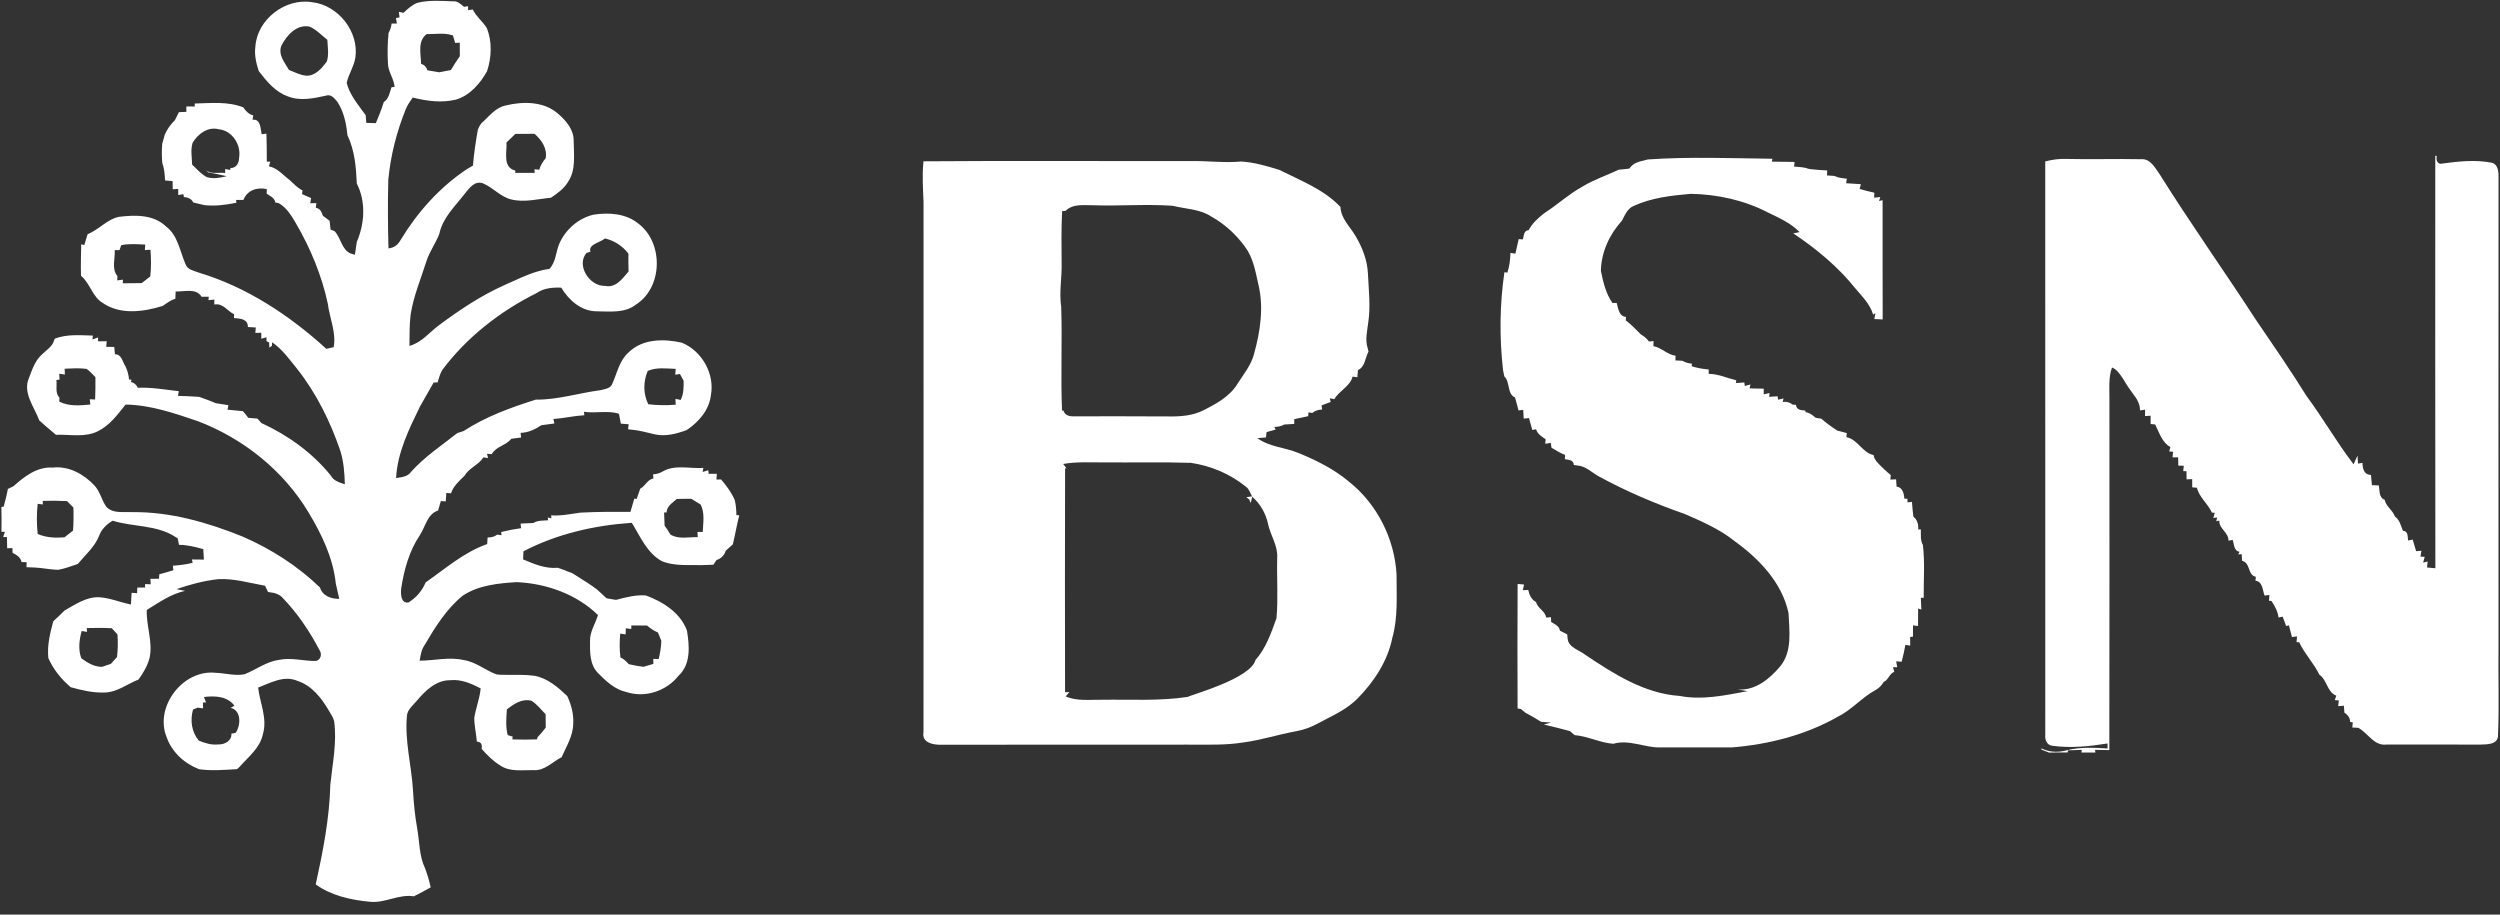 <?xml version="1.0" encoding="UTF-8"?>
<svg width="82px" height="30px" viewBox="0 0 82 30" version="1.1" xmlns="http://www.w3.org/2000/svg" xmlns:xlink="http://www.w3.org/1999/xlink">
    <rect x="0" y="0" width="82" height="30" fill="#333333" stroke="none"/>
    <!-- Generator: Sketch 51.3 (57544) - http://www.bohemiancoding.com/sketch -->
    <title>Group 38</title>
    <desc>Created with Sketch.</desc>
    <defs></defs>
    <g id="Page-1" stroke="none" stroke-width="1" fill="none" fill-rule="evenodd">
        <g id="m7-withdraw-balance-0-1366-copy" transform="translate(-398, -1641)" fill="#FFFFFF" fill-rule="nonzero">
            <g id="Group-38" transform="translate(398, 1641)">
                <path d="M8.376,1.532 C8.432,0.637 9.358,-0.073 10.237,0.072 C11.092,0.168 11.784,1.04 11.655,1.896 C11.609,2.185 11.433,2.434 11.371,2.719 C11.454,3.055 11.673,3.338 11.872,3.614 C11.912,3.668 11.953,3.721 11.994,3.776 C11.999,3.839 12.009,3.966 12.014,4.03 C12.093,4.032 12.249,4.037 12.327,4.04 C12.371,3.937 12.412,3.834 12.454,3.73 C12.503,3.604 12.546,3.476 12.589,3.347 C12.756,3.24 12.781,3.035 12.841,2.862 L12.942,2.851 C12.922,2.578 12.729,2.356 12.725,2.082 C12.706,1.749 12.711,1.413 12.745,1.081 C12.799,0.986 12.832,0.883 12.844,0.773 C12.887,0.773 12.975,0.773 13.019,0.773 C13.011,0.728 12.995,0.64 12.987,0.594 L13.105,0.568 C13.099,0.524 13.087,0.433 13.082,0.389 C13.12,0.396 13.197,0.411 13.236,0.42 C13.369,0.291 13.511,0.168 13.684,0.094 C14.07,-0.005 14.474,0.031 14.868,0.044 C15.015,0.028 15.116,0.144 15.221,0.225 C15.255,0.218 15.321,0.207 15.353,0.202 L15.353,0.334 C15.392,0.329 15.469,0.317 15.508,0.312 C15.616,0.538 15.825,0.699 15.962,0.911 C16.149,1.353 16.124,1.885 15.976,2.334 C15.749,2.742 15.414,3.132 14.952,3.268 C14.485,3.382 13.997,3.314 13.538,3.2 C13.452,3.32 13.366,3.441 13.31,3.58 C13.01,4.319 12.812,5.101 12.736,5.896 C12.717,6.645 12.721,7.396 12.742,8.147 C12.922,8.132 13.057,8.026 13.14,7.871 C13.693,6.959 14.421,6.142 15.312,5.549 C15.362,5.52 15.462,5.461 15.512,5.432 C15.546,5.036 15.604,4.643 15.674,4.251 C15.702,4.177 15.739,4.107 15.787,4.044 C16.037,3.829 16.246,3.526 16.589,3.459 C17.159,3.32 17.842,3.322 18.306,3.731 C18.566,3.957 18.824,4.254 18.816,4.62 C18.818,5.072 18.9,5.577 18.627,5.973 C18.494,6.192 18.281,6.344 18.072,6.485 C17.639,6.527 17.196,6.649 16.762,6.54 C16.409,6.451 16.168,6.148 15.838,6.012 C15.559,5.917 15.385,6.184 15.236,6.365 C14.92,6.772 14.517,7.148 14.409,7.673 C14.292,7.976 14.095,8.243 13.992,8.552 C13.808,9.139 13.562,9.711 13.468,10.324 C13.428,10.662 13.433,11.004 13.43,11.345 C13.822,11.24 14.072,10.913 14.383,10.679 C15.066,10.168 15.782,9.691 16.563,9.343 C17.037,9.138 17.502,8.887 18.022,8.819 C18.238,8.59 18.229,8.258 18.35,7.982 C18.556,7.521 18.976,7.155 19.471,7.04 C19.97,6.965 20.529,6.999 20.936,7.332 C21.766,7.955 21.748,9.424 20.86,9.989 C20.496,10.279 20.004,10.214 19.572,10.211 C19.067,10.212 18.655,9.846 18.41,9.435 C18.127,9.424 17.837,9.447 17.599,9.614 C16.399,10.212 15.31,11.061 14.504,12.138 C14.43,12.263 14.398,12.408 14.351,12.545 C14.319,12.546 14.255,12.546 14.224,12.546 C14.068,12.807 13.927,13.079 13.772,13.341 C13.412,14.079 13.034,14.846 12.992,15.681 C13.17,15.65 13.369,15.641 13.482,15.477 C13.926,14.982 14.481,14.613 15,14.205 C15.052,14.188 15.155,14.154 15.207,14.138 C15.932,13.664 16.753,13.367 17.574,13.108 C18.294,13.116 18.987,12.89 19.696,12.798 C19.839,12.759 20.037,12.744 20.088,12.575 C20.244,12.228 20.318,11.82 20.62,11.557 C21.074,11.108 21.782,11.106 22.366,11.241 C23.018,11.507 23.448,12.257 23.318,12.959 C23.264,13.446 22.916,13.846 22.52,14.108 C22.187,14.229 21.825,14.327 21.47,14.245 C21.227,14.192 20.987,14.116 20.736,14.096 C20.702,14.092 20.634,14.085 20.6,14.08 C20.605,14.04 20.615,13.956 20.621,13.915 C20.556,13.91 20.428,13.9 20.364,13.896 C20.346,13.786 20.325,13.677 20.301,13.569 C19.932,13.456 19.532,13.564 19.152,13.506 C19.156,13.534 19.164,13.591 19.167,13.62 C18.826,13.639 18.492,13.719 18.152,13.744 C18.16,13.781 18.175,13.855 18.183,13.891 C18.04,13.908 17.898,13.926 17.756,13.947 C17.553,14.084 17.325,14.191 17.075,14.198 C17.079,14.236 17.088,14.312 17.092,14.35 C16.984,14.362 16.876,14.377 16.769,14.392 C16.598,14.614 16.267,14.641 16.131,14.895 C16.092,14.892 16.014,14.887 15.974,14.884 L16.008,15.025 C15.97,15.019 15.894,15.006 15.856,15 C15.702,15.251 15.39,15.341 15.241,15.6 C15.067,15.771 14.871,15.939 14.794,16.18 C14.756,16.177 14.678,16.171 14.64,16.168 C14.635,16.238 14.625,16.376 14.62,16.446 C14.581,16.443 14.5,16.438 14.46,16.435 C14.43,16.539 14.4,16.642 14.369,16.745 C14.018,16.857 13.957,17.266 13.779,17.542 C13.424,18.064 13.253,18.686 13.159,19.303 C13.14,19.475 13.143,19.794 13.394,19.763 C13.646,19.611 13.849,19.378 13.96,19.104 C14.609,18.651 15.219,18.112 15.979,17.845 C15.981,17.809 15.986,17.736 15.989,17.698 C15.99,17.681 15.993,17.645 15.994,17.627 C16.113,17.634 16.217,17.604 16.308,17.535 C16.343,17.541 16.415,17.552 16.452,17.556 L16.438,17.45 C16.654,17.398 16.872,17.354 17.092,17.324 C17.088,17.287 17.08,17.212 17.075,17.174 C17.215,17.17 17.353,17.164 17.494,17.154 C17.639,17.063 17.813,17.079 17.977,17.066 L17.968,16.973 L18.085,17.003 L18.078,16.904 C18.4,16.927 18.714,16.858 19.03,16.815 C19.579,16.785 20.129,16.786 20.678,16.789 C20.721,16.644 20.765,16.5 20.806,16.355 L20.883,16.365 C20.92,16.251 20.959,16.14 21,16.029 C21.168,15.943 21.233,15.727 21.431,15.695 C21.43,15.661 21.424,15.593 21.422,15.558 C21.532,15.553 21.634,15.522 21.73,15.468 C22.13,15.228 22.628,15.38 23.071,15.347 L23.047,15.481 C23.092,15.468 23.185,15.44 23.231,15.425 L23.245,15.542 C23.312,15.542 23.447,15.541 23.514,15.541 C23.51,15.588 23.503,15.681 23.499,15.729 C23.537,15.728 23.614,15.727 23.652,15.726 C23.826,15.934 23.995,16.151 24.1,16.404 C24.14,16.565 24.151,16.73 24.154,16.896 L24.248,16.902 C24.166,17.216 24.113,17.538 24.038,17.854 C23.959,17.923 23.881,17.992 23.804,18.063 C23.76,18.212 23.65,18.324 23.501,18.369 C23.476,18.407 23.425,18.484 23.399,18.523 C23.269,18.529 23.139,18.533 23.01,18.536 C22.576,18.524 22.123,18.575 21.711,18.407 C21.221,18.141 21.004,17.598 20.723,17.148 C19.494,17.231 18.265,17.511 17.169,18.083 C17.165,18.171 17.161,18.259 17.158,18.348 C17.52,18.501 17.892,18.661 18.296,18.623 C18.353,18.643 18.466,18.683 18.523,18.703 C18.537,18.71 18.566,18.722 18.58,18.729 C18.621,18.744 18.704,18.775 18.746,18.789 C18.757,18.796 18.78,18.807 18.792,18.813 C19.005,18.956 19.231,19.082 19.44,19.232 C19.453,19.242 19.482,19.263 19.496,19.273 L19.557,19.317 C19.568,19.326 19.59,19.343 19.601,19.352 C19.692,19.434 19.782,19.517 19.873,19.603 C19.881,19.608 19.897,19.62 19.907,19.627 C19.981,19.639 20.13,19.664 20.205,19.676 C20.524,19.592 20.848,19.506 21.181,19.53 C21.743,19.735 22.315,20.095 22.531,20.68 C22.615,21.177 22.667,21.79 22.256,22.164 C21.864,22.665 21.157,22.901 20.548,22.699 C20.162,22.617 19.872,22.338 19.606,22.067 C19.339,21.79 19.349,21.379 19.353,21.021 C19.346,20.715 19.53,20.457 19.613,20.173 C18.912,19.488 17.916,19.136 16.945,19.094 C16.34,19.132 15.696,19.194 15.177,19.538 C14.641,19.974 14.271,20.574 13.924,21.163 C13.819,21.313 13.794,21.494 13.765,21.67 C14.247,21.669 14.732,21.539 15.211,21.65 C15.604,21.709 15.914,21.981 16.279,22.119 C16.388,22.136 16.501,22.135 16.613,22.135 C16.916,22.139 17.222,22.123 17.524,22.165 C17.957,22.24 18.299,22.54 18.607,22.832 C18.737,23.117 18.823,23.425 18.801,23.74 C18.798,24.139 18.576,24.484 18.42,24.837 C18.114,24.991 17.859,25.293 17.487,25.26 C17.127,25.254 16.722,25.325 16.406,25.106 C16.172,24.963 15.978,24.766 15.797,24.563 C15.827,24.416 15.776,24.336 15.641,24.323 C15.62,24.064 15.557,23.809 15.556,23.549 C15.607,23.222 15.735,22.912 15.766,22.58 C15.457,22.42 15.123,22.272 14.765,22.311 C14.309,22.308 13.96,22.644 13.685,22.969 C13.559,23.127 13.365,23.263 13.347,23.479 C13.27,24.298 13.497,25.103 13.546,25.917 C13.569,26.338 13.609,26.758 13.684,27.174 C13.762,27.612 13.747,28.073 13.943,28.483 C14.02,28.685 14.08,28.893 14.127,29.105 C13.945,29.206 13.763,29.308 13.576,29.399 C13.078,29.32 12.63,29.629 12.136,29.578 C11.513,29.52 10.872,29.381 10.356,29.009 C10.592,27.931 10.808,26.839 10.835,25.733 C10.906,25.041 11.056,24.346 10.96,23.65 C10.928,23.527 10.852,23.423 10.791,23.316 C10.549,22.899 10.231,22.486 9.753,22.332 C9.315,22.14 8.872,22.4 8.467,22.552 C8.525,23.063 8.779,23.569 8.621,24.089 C8.524,24.544 8.137,24.832 7.847,25.163 C7.833,25.175 7.806,25.2 7.792,25.213 L7.773,25.228 C7.36,25.251 6.942,25.29 6.531,25.23 C6.051,25.048 5.633,24.667 5.464,24.174 C5.06,23.178 6.006,21.951 7.069,22.068 C7.385,22.076 7.703,22.178 8.019,22.116 C8.401,21.965 8.74,21.697 9.157,21.643 C9.55,21.562 9.943,21.68 10.337,21.68 C10.524,21.672 10.574,21.444 10.474,21.313 C10.154,20.704 9.764,20.124 9.287,19.627 C9.178,19.494 9.015,19.442 8.85,19.427 L8.792,19.417 C8.767,19.366 8.717,19.263 8.693,19.212 C8.186,19.123 7.681,18.969 7.162,18.996 C6.692,19.048 6.233,19.169 5.787,19.324 C5.858,19.338 6,19.366 6.071,19.381 C5.605,19.481 5.214,19.762 4.815,20.006 C4.792,20.531 5.018,21.045 4.908,21.568 C4.842,21.833 4.702,22.073 4.541,22.29 C4.174,22.432 3.844,22.707 3.437,22.714 C3.057,22.731 2.684,22.641 2.32,22.541 C2.009,22.279 1.751,21.957 1.585,21.584 C1.543,21.17 1.641,20.772 1.747,20.378 C1.874,20.263 1.999,20.144 2.12,20.022 C2.474,19.826 2.834,19.569 3.258,19.59 C3.614,19.612 3.947,19.759 4.294,19.828 C4.298,19.779 4.303,19.68 4.306,19.631 C4.308,19.585 4.315,19.492 4.317,19.445 C4.362,19.448 4.451,19.453 4.495,19.456 C4.498,19.409 4.502,19.316 4.505,19.27 C4.569,19.27 4.698,19.27 4.761,19.27 L4.756,19.159 C4.803,19.161 4.896,19.164 4.944,19.165 C4.941,19.12 4.936,19.03 4.934,18.985 C5.004,18.985 5.146,18.983 5.216,18.983 C5.218,18.946 5.223,18.873 5.225,18.836 C5.38,18.797 5.533,18.75 5.687,18.704 C5.683,18.667 5.675,18.592 5.67,18.555 C5.889,18.539 6.107,18.516 6.319,18.46 L6.295,18.351 C6.425,18.352 6.555,18.354 6.688,18.355 C6.682,18.269 6.673,18.098 6.668,18.012 C6.408,17.939 6.144,17.871 5.871,17.871 C5.868,17.849 5.86,17.806 5.855,17.785 L5.828,17.656 C5.813,17.647 5.783,17.63 5.767,17.62 C5.15,17.209 4.378,17.291 3.695,17.079 C3.497,17.196 3.328,17.358 3.249,17.579 C3.102,17.943 2.798,18.201 2.553,18.497 C2.339,18.57 2.127,18.653 1.905,18.69 C1.655,18.685 1.411,18.63 1.162,18.616 C1.064,18.61 0.966,18.605 0.868,18.604 C0.869,18.562 0.873,18.48 0.874,18.44 C0.833,18.439 0.748,18.436 0.706,18.435 C0.68,18.276 0.539,18.2 0.412,18.132 C0.411,18.093 0.409,18.016 0.407,17.977 C0.364,17.978 0.278,17.982 0.235,17.983 C0.232,17.86 0.229,17.736 0.227,17.614 L0.103,17.619 C0.118,17.575 0.148,17.488 0.162,17.445 L0.048,17.443 C0.052,17.171 0.052,16.9 0.046,16.629 L0.121,16.618 C0.17,16.425 0.225,16.232 0.258,16.037 C0.275,16.029 0.31,16.013 0.327,16.005 L0.438,15.951 C0.796,15.632 1.219,15.3 1.729,15.337 C2.256,15.276 2.75,15.551 3.1,15.926 C3.285,16.125 3.333,16.405 3.487,16.623 C3.709,16.858 4.059,16.78 4.346,16.798 C5.595,16.785 6.809,17.136 7.957,17.599 C8.89,18.004 9.76,18.561 10.494,19.268 C10.584,19.552 10.856,19.642 11.128,19.644 C11.089,19.475 11.052,19.308 11.014,19.14 C10.927,18.3 10.549,17.519 10.118,16.804 C9.296,15.435 7.986,14.387 6.499,13.818 C5.728,13.557 4.944,13.281 4.119,13.27 C3.856,13.598 3.596,13.957 3.207,14.146 C2.78,14.358 2.29,14.244 1.834,14.261 C1.809,14.24 1.761,14.199 1.737,14.179 C1.587,14.049 1.432,13.926 1.288,13.79 C1.126,13.345 0.734,12.881 0.952,12.392 C1.056,12.119 1.153,11.823 1.377,11.625 C1.519,11.482 1.716,11.373 1.773,11.167 L1.798,11.108 C2.196,10.954 2.627,10.997 3.044,11.007 L3.034,11.135 C3.081,11.118 3.172,11.084 3.217,11.067 L3.217,11.195 C3.287,11.195 3.429,11.195 3.5,11.194 C3.496,11.239 3.487,11.33 3.484,11.376 C3.55,11.377 3.682,11.379 3.748,11.38 C3.753,11.44 3.764,11.561 3.769,11.62 C3.991,11.615 4.015,11.869 4.115,12.015 C4.18,12.151 4.219,12.296 4.234,12.448 L4.313,12.453 L4.294,12.526 C4.399,12.555 4.474,12.619 4.52,12.719 C4.973,12.699 5.417,12.781 5.865,12.831 C5.858,12.869 5.844,12.946 5.837,12.984 C6.069,12.99 6.301,13.002 6.533,13.017 C6.715,13.084 6.9,13.146 7.077,13.225 C7.215,13.248 7.354,13.268 7.492,13.289 C7.485,13.326 7.47,13.4 7.462,13.437 C7.629,13.453 7.798,13.47 7.966,13.486 L8.03,13.561 C8.059,13.598 8.117,13.669 8.145,13.705 C8.245,13.713 8.346,13.722 8.446,13.731 C8.478,13.767 8.542,13.839 8.573,13.875 C9.441,14.273 10.25,14.852 10.851,15.599 C10.945,15.773 11.133,15.827 11.311,15.884 C11.3,15.513 11.275,15.138 11.161,14.782 C10.831,13.819 10.375,12.893 9.741,12.093 C9.49,11.786 9.257,11.45 8.924,11.227 L8.919,11.343 C8.898,11.358 8.856,11.388 8.835,11.402 C8.833,11.36 8.83,11.278 8.828,11.236 L8.742,11.19 L8.741,11.063 C8.698,11.074 8.613,11.097 8.571,11.109 C8.57,11.06 8.57,10.962 8.57,10.914 C8.521,10.915 8.424,10.918 8.375,10.92 C8.378,10.876 8.387,10.786 8.39,10.742 C8.325,10.738 8.195,10.73 8.13,10.726 C8.137,10.458 7.873,10.447 7.673,10.433 C7.674,10.403 7.678,10.34 7.68,10.308 C7.449,10.202 7.323,9.935 7.028,9.988 C7.028,9.948 7.03,9.867 7.031,9.826 C6.982,9.831 6.886,9.84 6.837,9.845 L6.848,9.733 C6.789,9.733 6.671,9.734 6.613,9.734 C6.433,9.438 6.045,9.573 5.761,9.56 C5.758,9.621 5.754,9.741 5.751,9.802 C5.591,9.842 5.467,9.95 5.332,10.036 C4.703,10.23 3.947,10.335 3.373,9.938 C3.025,9.735 2.958,9.293 2.657,9.046 C2.646,8.701 2.657,8.356 2.664,8.011 L2.764,8.04 C2.8,7.92 2.837,7.802 2.873,7.684 C2.908,7.667 2.976,7.634 3.01,7.616 C3.308,7.457 3.554,7.187 3.893,7.113 C4.421,7.049 5.028,7.029 5.441,7.424 C5.843,7.725 5.898,8.249 6.091,8.677 C6.156,8.851 6.361,8.877 6.511,8.939 C8.088,9.411 9.494,10.341 10.703,11.441 C10.764,11.427 10.885,11.401 10.945,11.388 C11.034,10.902 10.812,10.442 10.753,9.966 C10.554,9.034 10.183,8.141 9.703,7.319 C9.555,7.07 9.399,6.805 9.136,6.661 C9.108,6.656 9.054,6.646 9.026,6.641 C9.01,6.486 8.859,6.43 8.747,6.354 C8.748,6.316 8.75,6.24 8.751,6.202 C8.43,6.131 8.11,6.24 7.982,6.559 C7.922,6.559 7.801,6.557 7.742,6.557 L7.754,6.651 C7.407,6.719 7.054,6.769 6.7,6.727 C6.578,6.696 6.457,6.669 6.336,6.64 C6.28,6.511 6.157,6.478 6.031,6.461 L6.015,6.367 C5.972,6.375 5.889,6.391 5.847,6.399 C5.846,6.348 5.845,6.246 5.845,6.196 C5.8,6.198 5.71,6.205 5.666,6.208 C5.665,6.14 5.662,6.007 5.661,5.94 C5.6,5.935 5.475,5.925 5.414,5.919 C5.404,5.726 5.391,5.53 5.323,5.347 C5.304,5.134 5.303,4.92 5.322,4.707 C5.352,4.613 5.378,4.518 5.402,4.422 C5.48,4.24 5.597,4.079 5.737,3.941 C5.781,3.853 5.824,3.766 5.868,3.679 C5.929,3.676 6.052,3.671 6.113,3.669 C6.113,3.624 6.112,3.536 6.112,3.491 C6.18,3.492 6.318,3.493 6.386,3.494 L6.389,3.395 C6.921,3.384 7.472,3.32 7.98,3.522 C8.059,3.642 8.161,3.748 8.307,3.786 C8.301,3.821 8.29,3.893 8.283,3.928 C8.555,3.893 8.542,4.218 8.581,4.403 C8.62,4.398 8.699,4.387 8.739,4.383 C8.746,4.688 8.754,4.994 8.751,5.301 L8.865,5.304 C8.854,5.342 8.831,5.417 8.819,5.455 C9.1,5.508 9.284,5.745 9.502,5.907 C9.634,6.029 9.758,6.165 9.923,6.246 C9.919,6.276 9.911,6.337 9.907,6.368 C10.004,6.413 10.104,6.456 10.204,6.496 C10.197,6.539 10.182,6.624 10.176,6.667 C10.226,6.666 10.327,6.662 10.377,6.661 C10.373,6.7 10.364,6.776 10.359,6.815 C10.501,6.837 10.552,6.955 10.59,7.076 C10.663,7.131 10.736,7.185 10.81,7.24 C10.82,7.336 10.831,7.433 10.843,7.53 C10.876,7.544 10.942,7.57 10.974,7.583 C11.187,7.801 11.203,8.192 11.503,8.315 L11.64,8.356 C11.661,8.214 11.682,8.072 11.704,7.931 C11.963,7.331 12.006,6.611 11.703,6.019 C11.68,5.477 11.633,4.933 11.397,4.437 L11.388,4.37 C11.351,4.012 11.265,3.646 11.067,3.342 C10.976,3.232 10.858,3.077 10.695,3.137 C10.288,3.225 9.851,3.323 9.447,3.163 C9.031,3.018 8.745,2.667 8.486,2.33 C8.405,2.072 8.338,1.804 8.376,1.532 Z M9.228,1.503 C9.114,1.798 9.342,2.053 9.477,2.294 C9.661,2.365 9.841,2.463 10.041,2.482 C10.338,2.501 10.556,2.238 10.717,2.023 C10.796,1.793 10.747,1.545 10.737,1.307 C10.547,1.158 10.377,0.968 10.152,0.873 C9.732,0.786 9.396,1.163 9.228,1.503 Z M13.993,1.119 C13.688,1.351 13.805,1.764 13.812,2.093 C13.918,2.127 13.987,2.198 14.018,2.305 C14.147,2.326 14.276,2.348 14.406,2.371 C14.533,2.344 14.661,2.32 14.79,2.297 C14.881,2.141 14.98,1.99 15.083,1.842 C15.082,1.694 15.081,1.547 15.08,1.4 C15.042,1.403 14.967,1.406 14.929,1.408 C14.911,1.347 14.876,1.226 14.858,1.165 C14.587,1.063 14.279,1.124 13.993,1.119 Z M6.317,4.685 C6.246,4.915 6.295,5.162 6.302,5.399 C6.453,5.543 6.593,5.707 6.78,5.808 C6.994,5.877 7.223,5.832 7.437,5.779 C7.236,5.732 7.034,5.693 6.832,5.654 C6.811,5.634 6.768,5.595 6.748,5.575 C6.917,5.728 7.176,5.646 7.385,5.674 L7.385,5.545 C7.426,5.552 7.51,5.567 7.551,5.574 L7.562,5.511 C7.754,5.516 7.843,5.338 7.843,5.169 C7.916,4.751 7.614,4.278 7.175,4.24 C6.823,4.143 6.487,4.394 6.317,4.685 Z M16.613,4.672 C16.631,4.992 16.479,5.495 16.903,5.594 L16.897,5.67 C17.11,5.67 17.324,5.67 17.539,5.67 L17.531,5.551 C17.57,5.555 17.649,5.563 17.688,5.567 C17.726,5.425 17.804,5.301 17.899,5.189 C17.953,4.864 17.765,4.591 17.533,4.389 C17.322,4.391 17.112,4.391 16.904,4.392 C16.806,4.484 16.709,4.578 16.613,4.672 Z M19.366,8.256 C19.333,8.266 19.268,8.288 19.235,8.298 C18.89,8.711 19.344,9.397 19.845,9.377 C20.199,9.456 20.418,9.136 20.617,8.904 C20.611,8.708 20.61,8.514 20.612,8.318 C20.419,8.067 20.151,7.893 19.842,7.821 C19.692,7.957 19.288,8.006 19.366,8.256 Z M3.975,8.042 C3.961,8.082 3.933,8.163 3.92,8.203 C3.88,8.204 3.802,8.205 3.763,8.205 C3.78,8.481 3.652,8.824 3.851,9.053 C3.85,9.089 3.847,9.162 3.845,9.198 C3.893,9.192 3.986,9.179 4.033,9.172 L4.026,9.292 C4.233,9.29 4.441,9.289 4.648,9.286 C4.741,9.211 4.834,9.139 4.929,9.067 C4.962,8.776 4.957,8.483 4.936,8.191 C4.89,8.194 4.797,8.2 4.751,8.203 C4.754,8.157 4.761,8.067 4.764,8.022 C4.501,8.011 4.234,7.987 3.975,8.042 Z M2.12,12.094 C2.122,12.142 2.126,12.237 2.128,12.285 C2.081,12.278 1.989,12.266 1.943,12.259 C1.945,12.307 1.951,12.403 1.954,12.451 L1.85,12.464 C1.876,12.653 1.799,12.891 1.95,13.042 C1.949,13.075 1.946,13.14 1.945,13.172 C2.262,13.336 2.62,13.299 2.963,13.269 C2.958,13.225 2.948,13.139 2.944,13.096 C2.988,13.097 3.076,13.102 3.12,13.104 C3.13,12.859 3.133,12.614 3.13,12.37 C3.036,12.276 2.948,12.176 2.841,12.1 C2.601,12.066 2.359,12.085 2.12,12.094 Z M21.246,12.165 C21.096,12.517 21.093,12.915 21.264,13.26 C21.562,13.294 21.862,13.299 22.162,13.275 C22.16,13.227 22.158,13.131 22.156,13.083 C22.199,13.092 22.284,13.11 22.326,13.118 C22.425,12.921 22.428,12.702 22.422,12.487 C22.392,12.432 22.332,12.323 22.302,12.267 C22.263,12.274 22.186,12.285 22.148,12.29 C22.152,12.242 22.16,12.147 22.164,12.099 C21.857,12.089 21.537,12.04 21.246,12.165 Z M21.863,16.809 L21.782,16.808 C21.786,16.952 21.791,17.097 21.799,17.242 C21.866,17.335 21.932,17.43 21.989,17.532 C22.258,17.699 22.587,17.611 22.886,17.618 C22.883,17.575 22.879,17.489 22.877,17.447 C22.92,17.447 23.006,17.448 23.05,17.449 C23.062,17.149 23.124,16.829 22.982,16.55 C22.878,16.488 22.775,16.426 22.675,16.361 C22.515,16.359 22.357,16.362 22.199,16.366 C22.06,16.491 21.871,16.599 21.863,16.809 Z M1.4,16.429 L1.406,16.546 C1.364,16.54 1.278,16.53 1.236,16.525 C1.2,16.853 1.201,17.184 1.236,17.514 C1.513,17.635 1.816,17.649 2.114,17.624 C2.206,17.549 2.3,17.476 2.395,17.404 C2.414,17.151 2.417,16.897 2.407,16.645 C2.336,16.575 2.267,16.505 2.197,16.436 C1.932,16.422 1.665,16.421 1.4,16.429 Z M20.527,20.607 C20.525,20.657 20.522,20.758 20.52,20.808 C20.476,20.802 20.388,20.789 20.343,20.783 C20.322,21.043 20.315,21.304 20.35,21.564 C20.459,21.612 20.545,21.695 20.624,21.785 C20.783,21.823 20.944,21.852 21.107,21.871 C21.214,21.836 21.323,21.804 21.432,21.775 C21.431,21.734 21.428,21.653 21.427,21.612 C21.471,21.613 21.559,21.615 21.604,21.616 C21.653,21.42 21.687,21.219 21.691,21.017 C21.653,20.926 21.616,20.836 21.58,20.746 C21.448,20.691 21.331,20.61 21.223,20.518 C21.052,20.514 20.881,20.514 20.71,20.514 L20.705,20.631 C20.66,20.625 20.572,20.612 20.527,20.607 Z M2.853,20.726 C2.81,20.718 2.723,20.703 2.679,20.696 C2.599,20.988 2.56,21.296 2.665,21.589 C2.865,21.739 3.086,21.871 3.345,21.873 C3.443,21.84 3.54,21.807 3.637,21.774 C3.704,21.699 3.77,21.625 3.837,21.552 C3.87,21.306 3.869,21.056 3.854,20.809 C3.791,20.741 3.728,20.673 3.666,20.606 C3.392,20.592 3.12,20.592 2.847,20.601 L2.853,20.726 Z M6.69,22.861 C6.707,22.907 6.741,22.997 6.758,23.042 L6.657,23.04 C6.658,23.089 6.658,23.186 6.659,23.235 C6.615,23.228 6.528,23.216 6.485,23.21 C6.446,23.226 6.368,23.258 6.33,23.274 C6.234,23.628 6.281,24.007 6.52,24.292 C6.723,24.378 6.94,24.441 7.163,24.417 C7.366,24.426 7.611,24.296 7.589,24.064 C7.624,24.057 7.693,24.045 7.727,24.039 C7.902,23.801 7.922,23.294 7.565,23.219 L7.689,23.144 C7.445,22.829 7.051,22.82 6.69,22.861 Z M16.626,23.269 C16.607,23.549 16.579,23.835 16.653,24.112 C16.694,24.123 16.775,24.149 16.816,24.161 L16.804,24.252 C17.074,24.263 17.344,24.262 17.614,24.251 L17.631,24.182 C17.728,24.082 17.817,23.975 17.901,23.864 C17.898,23.718 17.896,23.573 17.896,23.428 C17.746,23.275 17.614,23.097 17.429,22.984 C17.119,22.907 16.855,23.088 16.626,23.269 Z" id="Shape"></path>
                <path d="M79.877,5.104 C79.89,5.108 79.913,5.117 79.926,5.12 C79.892,5.249 79.955,5.413 80.114,5.363 C80.641,5.294 81.183,5.233 81.711,5.334 C81.929,5.37 81.954,5.616 81.952,5.795 C81.948,10.934 81.95,16.071 81.951,21.209 C81.937,22.175 81.976,23.143 81.935,24.108 C81.947,24.416 81.592,24.417 81.372,24.422 C80.342,24.42 79.311,24.42 78.281,24.421 C77.865,24.474 77.671,24.047 77.354,23.873 C77.304,23.871 77.205,23.864 77.155,23.862 C77.16,23.821 77.168,23.737 77.172,23.696 L77.082,23.679 C77.087,23.539 77.002,23.447 76.896,23.375 C76.892,23.318 76.884,23.204 76.88,23.147 C76.834,23.151 76.739,23.158 76.692,23.162 C76.699,23.115 76.709,23.021 76.715,22.974 L76.581,22.965 C76.593,22.928 76.618,22.854 76.631,22.817 C76.332,22.71 76.33,22.303 76.074,22.127 C75.89,21.749 75.59,21.445 75.412,21.064 L75.327,21.065 C75.331,21.017 75.339,20.922 75.343,20.874 C75.301,20.879 75.218,20.89 75.176,20.895 C75.143,20.765 75.108,20.638 75.075,20.51 L74.985,20.534 C74.946,20.43 74.908,20.327 74.871,20.225 C74.837,20.232 74.77,20.247 74.736,20.255 C74.711,20.053 74.616,19.876 74.503,19.712 L74.423,19.704 C74.427,19.656 74.433,19.562 74.436,19.515 C74.397,19.521 74.317,19.53 74.278,19.535 C74.21,19.357 74.219,19.077 73.979,19.048 C73.983,19.015 73.989,18.952 73.993,18.919 C73.713,18.865 73.827,18.466 73.54,18.393 C73.537,18.339 73.531,18.229 73.527,18.175 L73.414,18.185 L73.458,18.098 C73.266,18.073 73.283,17.846 73.231,17.71 C73.197,17.717 73.129,17.728 73.094,17.734 C73.102,17.464 72.782,17.349 72.793,17.075 L72.695,17.096 L72.721,16.976 L72.598,16.989 C72.609,16.946 72.631,16.861 72.643,16.819 L72.55,16.814 C72.419,16.521 72.136,16.313 72.058,15.997 C72.02,15.994 71.943,15.988 71.905,15.985 C71.905,15.917 71.904,15.783 71.904,15.716 C71.857,15.718 71.766,15.72 71.72,15.722 C71.719,15.656 71.718,15.523 71.717,15.456 L71.61,15.452 C71.615,15.408 71.625,15.32 71.629,15.276 C71.584,15.275 71.494,15.274 71.449,15.273 C71.448,15.205 71.445,15.067 71.443,14.999 C71.397,15 71.305,15.001 71.258,15.002 C71.264,14.957 71.275,14.865 71.279,14.819 L71.15,14.807 C71.16,14.771 71.181,14.698 71.19,14.662 C70.92,14.525 70.82,14.18 70.689,13.922 C70.652,13.918 70.578,13.911 70.541,13.908 C70.541,13.839 70.54,13.704 70.54,13.635 C70.494,13.638 70.401,13.645 70.356,13.648 C70.357,13.595 70.36,13.489 70.361,13.436 C70.321,13.443 70.238,13.455 70.197,13.462 C70.188,13.289 70.128,13.132 70.02,12.998 C69.941,12.888 69.864,12.778 69.787,12.669 C69.727,12.577 69.669,12.485 69.615,12.392 C69.522,12.261 69.431,12.113 69.273,12.054 C69.15,12.402 69.194,12.774 69.189,13.134 C69.189,16.957 69.193,20.78 69.186,24.603 C69.03,24.6 68.873,24.598 68.718,24.595 L68.728,24.683 C68.575,24.681 68.423,24.681 68.273,24.682 L68.28,24.595 C68.13,24.6 67.98,24.605 67.832,24.611 L67.818,24.682 C67.614,24.679 67.41,24.68 67.208,24.685 C67.146,24.66 67.02,24.611 66.957,24.586 L66.959,24.548 C67.216,24.676 67.512,24.686 67.787,24.61 C68.226,24.498 68.681,24.524 69.128,24.55 C69.128,24.509 69.127,24.427 69.127,24.386 C68.534,24.479 67.925,24.545 67.328,24.462 C67.144,24.452 67.066,24.267 67.085,24.106 C67.083,17.836 67.085,11.565 67.084,5.295 C67.309,5.237 67.54,5.202 67.775,5.213 C68.591,5.233 69.408,5.205 70.225,5.222 C70.533,5.196 70.684,5.504 70.837,5.716 C71.845,7.328 72.947,8.877 73.982,10.472 C74.551,11.305 75.123,12.136 75.657,12.993 C76.197,13.72 76.647,14.51 77.198,15.23 C77.213,15.195 77.244,15.125 77.259,15.09 L77.326,14.943 C77.33,15.008 77.337,15.14 77.342,15.206 C77.378,15.199 77.452,15.189 77.489,15.182 C77.493,15.373 77.538,15.571 77.768,15.579 C77.776,15.69 77.787,15.801 77.799,15.913 C77.856,15.915 77.968,15.921 78.024,15.923 C78.059,16.09 78.02,16.32 78.217,16.393 C78.262,16.616 78.479,16.731 78.553,16.94 C78.709,17.05 78.747,17.242 78.816,17.409 C78.995,17.422 78.965,17.597 78.985,17.729 C79.023,17.721 79.098,17.706 79.136,17.698 C79.172,17.824 79.211,17.951 79.249,18.079 C79.293,18.076 79.38,18.069 79.423,18.065 C79.415,18.113 79.4,18.21 79.392,18.258 L79.53,18.263 C79.517,18.311 79.492,18.407 79.479,18.454 L79.626,18.417 C79.622,18.467 79.612,18.565 79.607,18.614 C79.697,18.622 79.787,18.63 79.88,18.639 C79.873,14.128 79.877,9.615 79.877,5.104 Z" id="Shape"></path>
                <path d="M53.803,5.292 C53.865,5.277 53.989,5.246 54.051,5.23 C55.408,5.136 56.772,5.191 58.133,5.207 L58.119,5.302 C58.365,5.302 58.612,5.309 58.861,5.311 C58.857,5.35 58.85,5.427 58.846,5.466 C59.015,5.474 59.186,5.484 59.347,5.544 C59.54,5.567 59.736,5.581 59.932,5.591 C59.93,5.632 59.927,5.714 59.925,5.754 C59.984,5.758 60.104,5.766 60.163,5.77 C60.291,5.831 60.434,5.847 60.577,5.861 C60.57,5.899 60.559,5.973 60.553,6.01 C60.712,6.02 60.874,6.031 61.036,6.041 C61.026,6.08 61.007,6.158 60.997,6.197 C61.154,6.246 61.315,6.289 61.478,6.32 C61.477,6.361 61.475,6.443 61.473,6.484 C61.524,6.478 61.624,6.468 61.674,6.463 L61.633,6.593 L61.749,6.565 C61.75,7.869 61.746,9.173 61.752,10.477 C61.659,10.472 61.568,10.469 61.477,10.465 C61.486,10.416 61.505,10.318 61.514,10.269 L61.439,10.32 C61.34,9.979 61.081,9.727 60.858,9.463 C60.289,8.75 59.575,8.161 58.819,7.654 C58.871,7.644 58.974,7.624 59.026,7.613 C58.739,7.316 58.359,7.15 57.994,6.973 C57.213,6.565 56.328,6.372 55.451,6.358 C54.82,6.414 54.172,6.485 53.591,6.752 C53.379,6.834 53.297,7.057 53.199,7.24 C52.789,7.687 52.521,8.274 52.509,8.883 C52.583,9.247 52.67,9.63 52.89,9.938 C52.925,9.937 52.993,9.936 53.027,9.936 C53.08,10.112 53.098,10.378 53.334,10.394 C53.332,10.422 53.327,10.479 53.324,10.507 C53.505,10.645 53.661,10.81 53.822,10.97 C53.924,11.029 54.015,11.104 54.086,11.201 C54.125,11.197 54.199,11.191 54.237,11.188 C54.235,11.229 54.232,11.312 54.231,11.354 C54.5,11.401 54.685,11.635 54.959,11.668 C54.958,11.707 54.955,11.784 54.954,11.822 C55.011,11.824 55.124,11.83 55.18,11.833 C55.277,11.889 55.382,11.919 55.497,11.928 L55.484,12.011 C55.665,12.071 55.853,12.102 56.045,12.119 C56.045,12.155 56.046,12.227 56.047,12.263 C56.362,12.264 56.649,12.401 56.95,12.475 L56.937,12.564 C57.007,12.558 57.145,12.549 57.214,12.545 L57.229,12.659 C57.275,12.646 57.366,12.623 57.413,12.611 L57.389,12.739 C57.541,12.74 57.696,12.746 57.851,12.749 C57.851,12.796 57.85,12.888 57.85,12.935 C57.897,12.923 57.993,12.902 58.041,12.891 L58.028,13.016 C58.098,13.011 58.236,13.002 58.306,12.998 L58.321,13.111 C58.365,13.1 58.455,13.078 58.5,13.068 L58.472,13.184 C58.598,13.167 58.707,13.197 58.802,13.273 C58.828,13.274 58.881,13.277 58.906,13.278 C58.925,13.447 59.071,13.456 59.209,13.464 L59.228,13.52 C59.359,13.536 59.457,13.622 59.555,13.704 C59.601,13.711 59.692,13.725 59.739,13.733 C59.902,13.879 60.082,14.006 60.267,14.125 C60.368,14.153 60.471,14.18 60.576,14.205 C60.572,14.238 60.565,14.304 60.561,14.338 C60.936,14.411 61.083,14.85 61.454,14.926 C61.475,15.087 61.603,15.193 61.711,15.305 C61.808,15.402 61.91,15.497 62.018,15.585 C62.015,15.622 62.006,15.695 62.002,15.731 C62.049,15.729 62.144,15.724 62.192,15.722 C62.196,15.782 62.203,15.903 62.208,15.963 C62.407,15.979 62.45,16.198 62.467,16.36 L62.563,16.356 L62.567,16.478 C62.604,16.473 62.676,16.465 62.712,16.461 C62.724,16.622 62.738,16.782 62.758,16.944 C62.887,17.049 62.93,17.2 62.918,17.364 L63.004,17.364 C63.01,17.535 62.98,17.721 63.072,17.877 C63.138,18.451 63.093,19.032 63.097,19.609 L63.003,19.608 C63.008,19.735 63.014,19.865 63.021,19.994 L62.915,19.96 C62.914,20.151 62.913,20.343 62.912,20.534 C62.87,20.529 62.788,20.516 62.747,20.511 C62.745,20.633 62.744,20.757 62.745,20.881 L62.652,20.893 C62.653,20.964 62.655,21.104 62.656,21.175 C62.615,21.17 62.536,21.159 62.496,21.153 C62.465,21.339 62.421,21.522 62.375,21.705 C62.33,21.701 62.239,21.694 62.194,21.691 C62.203,21.739 62.22,21.835 62.229,21.883 L62.09,21.886 C62.101,21.923 62.122,21.998 62.133,22.035 C61.97,22.095 61.942,22.299 61.785,22.368 C61.718,22.482 61.625,22.577 61.509,22.64 C61.067,22.877 60.741,23.279 60.29,23.503 C59.228,24.109 58.023,24.415 56.812,24.515 C56.025,24.515 55.24,24.518 54.454,24.515 C53.936,24.527 53.433,24.244 52.917,24.396 C52.477,24.363 52.082,24.147 51.645,24.112 C51.607,24.079 51.533,24.015 51.496,23.982 C51.211,23.906 50.926,23.828 50.638,23.766 C50.716,23.744 50.795,23.721 50.874,23.699 C50.793,23.693 50.631,23.682 50.549,23.676 C50.379,23.567 50.203,23.468 50.026,23.373 C49.992,23.344 49.923,23.286 49.889,23.258 C49.861,23.253 49.804,23.243 49.777,23.237 C49.772,21.876 49.77,20.514 49.778,19.154 C49.832,19.158 49.937,19.167 49.989,19.172 C49.979,19.218 49.958,19.31 49.948,19.357 C49.993,19.356 50.083,19.352 50.129,19.351 C50.158,19.513 50.231,19.667 50.384,19.748 C50.433,19.96 50.686,20.037 50.712,20.256 C50.752,20.254 50.834,20.247 50.874,20.244 C50.874,20.283 50.876,20.361 50.877,20.4 C50.991,20.475 51.146,20.528 51.164,20.686 C51.243,20.727 51.324,20.766 51.404,20.807 L51.419,20.953 C51.448,21.237 51.8,21.321 51.993,21.475 C52.931,22.103 53.936,22.75 55.094,22.827 C55.838,22.971 56.588,22.806 57.32,22.67 C57.208,22.649 57.1,22.63 56.99,22.612 C57.564,22.666 58.043,22.269 58.39,21.857 C58.793,21.367 58.69,20.694 58.664,20.108 C58.45,19.11 57.7,18.33 56.896,17.75 C56.412,17.362 55.838,17.111 55.274,16.865 C54.293,16.522 53.334,16.114 52.422,15.616 C52.2,15.488 52.004,15.284 51.735,15.268 C51.706,15.264 51.648,15.255 51.62,15.25 C51.617,15.082 51.451,15.086 51.327,15.06 C51.329,15.025 51.334,14.957 51.336,14.922 C51.176,14.862 51.034,14.77 50.889,14.686 C50.883,14.647 50.872,14.568 50.866,14.528 C50.821,14.535 50.729,14.549 50.684,14.555 C50.687,14.518 50.693,14.444 50.697,14.407 C50.57,14.321 50.429,14.238 50.384,14.081 C50.353,14.087 50.291,14.098 50.26,14.103 C50.224,13.973 50.185,13.843 50.15,13.713 C50.106,13.717 50.021,13.725 49.977,13.73 C49.974,13.658 49.966,13.514 49.962,13.443 C49.923,13.448 49.847,13.457 49.808,13.462 C49.772,13.318 49.733,13.176 49.693,13.035 C49.425,12.922 49.542,12.537 49.341,12.344 C49.33,12.293 49.31,12.191 49.3,12.141 C49.179,11.076 49.189,9.988 49.345,8.928 L49.441,8.943 C49.514,8.734 49.534,8.514 49.544,8.294 C49.584,8.301 49.664,8.314 49.704,8.321 C49.741,8.162 49.779,8.002 49.813,7.843 C49.848,7.846 49.918,7.85 49.952,7.852 C49.984,7.731 49.976,7.562 50.139,7.549 C50.259,7.322 50.453,7.147 50.652,6.992 C51.077,6.719 51.451,6.372 51.893,6.126 C52.273,5.894 52.696,5.754 53.097,5.565 C53.21,5.556 53.327,5.546 53.443,5.529 C53.517,5.42 53.618,5.347 53.746,5.311 C53.76,5.307 53.789,5.297 53.803,5.292 Z" id="Shape"></path>
                <path d="M30.291,5.291 C33.213,5.268 36.135,5.288 39.057,5.283 C39.608,5.273 40.159,5.349 40.711,5.298 C41.141,5.323 41.555,5.447 41.965,5.573 C42.663,5.927 43.417,6.208 43.968,6.788 C43.983,7.17 44.278,7.429 44.459,7.736 C44.682,8.11 44.847,8.529 44.868,8.969 C44.893,9.51 44.96,10.057 44.876,10.597 C44.842,10.867 44.772,11.148 44.859,11.417 L44.887,11.532 C44.776,11.734 44.777,12.033 44.541,12.138 C44.536,12.197 44.526,12.313 44.521,12.372 C44.482,12.367 44.403,12.358 44.364,12.353 C44.285,12.675 43.925,12.812 43.766,13.093 C43.729,13.086 43.655,13.071 43.618,13.064 L43.647,13.184 C43.547,13.221 43.447,13.258 43.349,13.295 C43.352,13.329 43.36,13.398 43.364,13.433 C43.242,13.434 43.136,13.472 43.044,13.545 L42.918,13.525 C42.915,13.556 42.911,13.619 42.908,13.651 C42.757,13.685 42.605,13.717 42.452,13.747 C42.452,13.786 42.451,13.865 42.45,13.905 C42.341,13.909 42.233,13.916 42.126,13.924 C42.025,13.979 41.915,14.004 41.798,14.002 L41.84,14.089 C41.739,14.116 41.641,14.143 41.543,14.172 C41.538,14.216 41.528,14.304 41.524,14.348 C41.454,14.354 41.314,14.366 41.243,14.371 C41.634,14.662 42.144,14.673 42.585,14.856 C43.181,15.1 43.768,15.392 44.262,15.812 C45.177,16.543 45.744,17.683 45.807,18.848 C45.804,19.54 45.859,20.244 45.669,20.918 C45.517,21.677 45.077,22.348 44.543,22.895 C44.172,23.282 43.671,23.488 43.209,23.738 C42.987,23.86 42.748,23.942 42.5,23.987 C41.924,24.092 41.364,24.276 40.783,24.352 C40.18,24.451 39.567,24.42 38.958,24.424 C36.272,24.426 33.586,24.422 30.902,24.428 C30.638,24.437 30.223,24.378 30.291,24.017 C30.295,18.218 30.292,12.419 30.292,6.62 C30.274,6.178 30.243,5.734 30.291,5.291 Z M34.951,6.916 C34.923,6.918 34.866,6.922 34.838,6.924 C34.809,7.486 34.816,8.048 34.821,8.61 C34.836,9.095 34.735,9.578 34.807,10.062 C34.846,11.195 34.787,12.331 34.834,13.464 L34.881,13.468 C34.929,13.636 35.096,13.663 35.247,13.655 C36.275,13.652 37.302,13.655 38.33,13.659 C38.717,13.665 39.115,13.637 39.467,13.461 C39.886,13.248 40.332,13.009 40.586,12.595 C40.785,12.276 41.04,11.98 41.133,11.607 C41.337,10.871 41.457,10.083 41.275,9.33 C41.178,8.902 41.104,8.447 40.833,8.089 C40.539,7.688 40.166,7.344 39.731,7.103 C39.357,6.854 38.89,6.857 38.468,6.75 C37.607,6.688 36.741,6.762 35.879,6.733 C35.564,6.738 35.198,6.67 34.951,6.916 Z M34.873,15.218 C34.9,15.254 34.954,15.325 34.981,15.361 L34.935,15.361 C34.928,17.808 34.929,20.256 34.934,22.704 C34.969,22.704 35.04,22.703 35.075,22.702 L34.954,22.842 C35.332,23.006 35.748,22.945 36.148,22.952 C37.087,22.938 38.034,23 38.965,22.857 C38.987,22.814 41.024,22.266 41.179,21.65 C41.524,21.263 41.695,20.756 41.869,20.276 C41.927,19.623 41.876,18.963 41.892,18.308 C41.923,17.904 41.671,17.564 41.591,17.182 C41.518,16.839 41.335,16.524 41.073,16.292 L41.024,16.5 C41.012,16.471 40.988,16.414 40.976,16.385 C40.952,16.365 40.904,16.326 40.879,16.306 L41.067,16.282 C41.006,16.168 40.972,16.037 40.861,15.961 C40.347,15.542 39.71,15.276 39.056,15.181 C38.12,15.152 37.182,15.174 36.246,15.167 C35.787,15.171 35.326,15.136 34.873,15.218 Z" id="Shape"></path>
            </g>
        </g>
    </g>
</svg>
